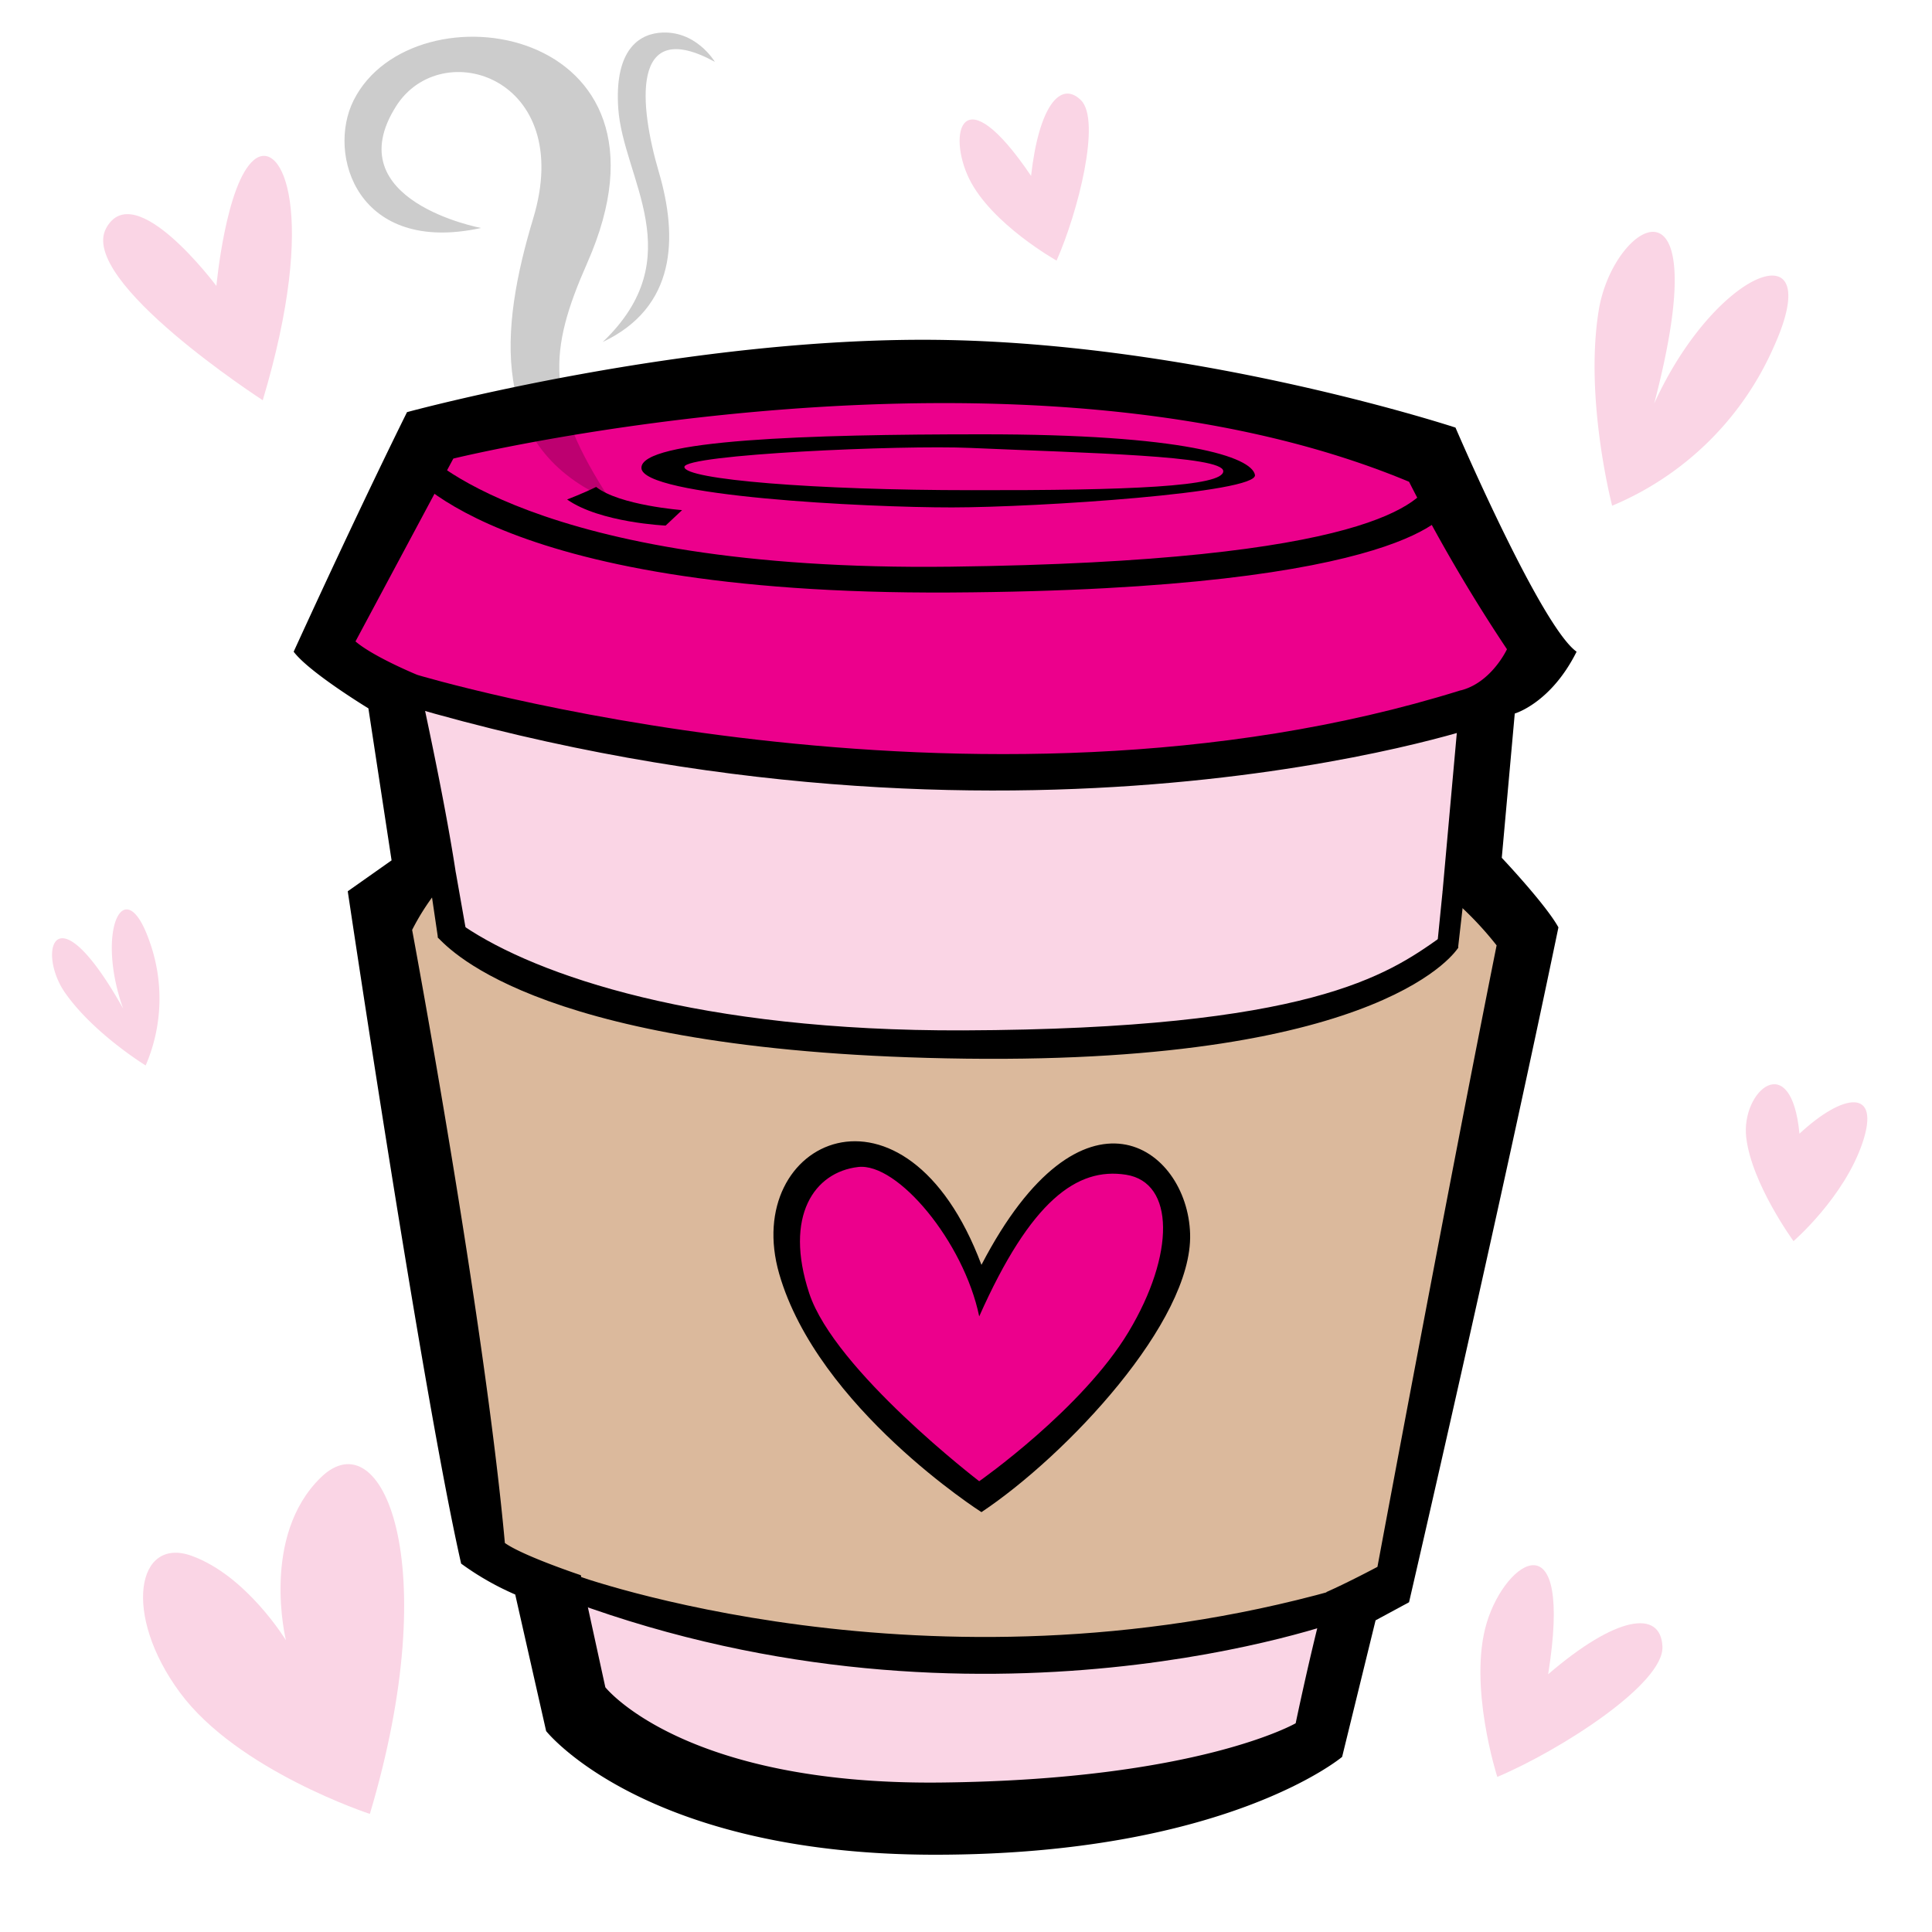 <?xml version="1.0"?>
<svg xmlns="http://www.w3.org/2000/svg" xmlns:xlink="http://www.w3.org/1999/xlink" id="fixed-colours" viewBox="0 0 250 250">
  <title>coffee-cup</title>
  <path d="M 50.67,111.33 l -3-19.67 S 40,87,38,84.33 c 9-19.67,14.67-31,14.67-31 s 36.67-10,70-9.33,65.67,11.33,65.67,11.33,11,25.67,15.67,29 c -3.33,6.67-8,8-8,8 L 194.33,111 s 5.67,6,7.33,9 c -7.67,37-19.33,87.33-19.33,87.33 L 178,209.67 l -4.33,17.67 S 158.67,240,121,240 s -50.33-16-50.33-16 l -4-17.67 a 36.13,36.13,0,0,1-7-4 c -5-22-14.67-87-14.67-87Z"/>
  <path d="M 75.79,206.69 l 2.54,11.64 s 10,12.67,43.33,12.33,46-7.67,46-7.67,1.61-7.75,3.38-14.64 c -11.74,3.11-26.83,5.51-45.71,5.64 A 170.27,170.27,0,0,1,75.79,206.69Z" fill="#fad5e5"/>
  <path d="M 179.33,94.67 c 3.36-.91,6.51-1.89,9.46-2.89.08-.88.15-1.7.21-2.44,4-1,6-5.33,6-5.33 a 211.29,211.29,0,0,1-12.67-21.67 c -50.33-21-123.67-3-123.67-3 L 46,83 c 2.33,2,8,4.33,8,4.33 s .22,1,.58,2.6 A 209.61,209.61,0,0,0,77.33,95 C 111,100.67,152.33,102,179.33,94.67Z" fill="#ec008c"/>
  <path d="M 124.33,135 C 76.67,135.67,58,121,58,121 l -.77-6.55 a 30.58,30.58,0,0,0-3.9,5.88 s 9.33,50,12,79.33 c 2.33,1.67,9.83,4.17,9.83,4.17 l .62,2.86 A 170.27,170.27,0,0,0,125.33,214 c 18.88-.13,34-2.53,45.71-5.64.21-.8.41-1.59.62-2.36,2.83-1.25,6.58-3.25,6.58-3.25 s 9.08-48.75,15.42-80.42 a 43.58,43.58,0,0,0-5.54-5.84 c -.23,1.73-.5,3.62-.8,5.51 C 183,125.67,172,134.33,124.33,135Z" fill="#dbb99c"/>
  <path d="M 127,193.25 s -13.5-8-21-19.75-3.75-20.25.5-22.75,13-3.25,20.25,15.5 c 5-12,15-18.25,19-16.75 s 9,6.5,5,16.75 S 134.5,189,127,193.25Z" fill="#ec008c"/>
  <path d="M 188.79,91.77 c -2.95,1-6.1,2-9.46,2.89-27,7.33-68.33,6-102,.33 a 209.61,209.61,0,0,1-22.76-5.06 c 1,4.7,3.18,14.89,4.42,23.06 a 6.64,6.64,0,0,0-1.77,1.45 L 58,121 s 18.67,14.67,66.33,14,58.67-9.33,63-13 c .3-1.89.57-3.79.8-5.51 a 17.55,17.55,0,0,0-1.46-1.16 S 188,100.49,188.79,91.77Z" fill="#fad5e5"/>
  <path d="M 54.67,58.33 s 14,15.67,68.33,15 S 184,65,185.33,62 l 2,4 S 183,76.33,123,76.67,52.33,60.33,52.33,60.33Z"/>
  <path d="M 54,87.33 s 72,21.67,135,2 c 1,2.33,2.33,4.67,2.33,4.67 s -60,20.33-138.67-2.67 C 50,89.67,54,87.33,54,87.33Z"/>
  <path d="M 56.67,121.33 s .21-3.61,3.33-1.5 c 9.5,6.42,30.5,13.63,64.67,13.5,44.83-.17,54.83-7.17,61.67-12,2.55-1.8,2.33,1.33,2.33,1.33 s -9,15-63.67,14.33 S 58.33,123,56.67,121.33Z"/>
  <path d="M 74.25,203.75 s 45.75,16.75,98.5,2 c 4,1,.92,3.92.92,3.92 S 127,226.75,74,207.25 C 71,206.58,74.25,203.75,74.25,203.75Z"/>
  <polygon points="59 113 61 124.33 56.67 121.33 55 110 59 113"/>
  <polygon points="186.67 115.33 185.67 125.33 188.67 122.67 190 111 186.67 115.33"/>
  <path d="M 73.38,64.63 c 4.25,3,12.75,3.38,12.75,3.38 l 2.13-2 s -8.12-.62-11.12-3 C 75.38,63.88,73.38,64.63,73.38,64.63Z"/>
  <path d="M 127,56.2 c -22.25,0-44.11.69-44,4.36 s 29.09,5.11,40.21,5.1,39.63-1.89,39.18-4.21 S 153.3,56.18,127,56.2Z m -1.26,7.23 c -20.4,0-37.13-1.38-37.18-3 s 28.1-2.87,37-2.47 c 15.19.67,32.67,1,32.73,3 S 146.11,63.47,125.71,63.43Z"/>
  <path d="M 127,163.67 c -9.83-26.17-31.17-16.17-26.17,1.17 S 127,195.67,127,195.67 c 11-7.33,27.33-24.67,27-36 S 140,138.67,127,163.67Z m -.29,28 s -18.71-14.33-22-24.33.67-15.67,6.33-16.33 c 5.1-.6,13.67,9.67,15.67,19.33,6.67-15,12.67-19.33,19-18.33 s 6.33,10.33.33,20.33 S 126.71,191.67,126.71,191.67Z"/>
  <path d="M 62.25,29.5 S 43.5,26,51.25,13.75 C 57.12,4.47,74.5,10,69,28.25,64.75,42.34,63,58,79,64.75 c -8.5-13-8.06-19.28-3-30.75 C 89.59,3.18,53.41-2.33,45.75,13,42.25,20,46.25,33,62.25,29.5Z" opacity="0.2"/>
  <path d="M 92.5,8 S 90,3.75,85.25,4.25 C 82.25,4.57,79.53,7,80,14 c .61,9.1,9.5,19.25-2,30.25,9.5-4.5,9.75-13.5,7.25-22 S 81.5,2,92.5,8Z" opacity="0.2"/>
  <path d="M 47.86,234.72 S 30.72,229.11,23.27,219 s -5.56-20.25,1.55-17.67 S 37,212.25,37,212.25 s -3.33-13.47,4.54-21.09 S 57.59,202.16,47.86,234.72Z" fill="#fad5e5"/>
  <path d="M 208.61,65.44 S 205,51.6,206.88,40.13 s 15.46-19.47,7.17,12.09 c 8-17.58,22.63-23,15.42-7.21 A 39.44,39.44,0,0,1,208.61,65.44Z" fill="#fad5e5"/>
  <path d="M 18.85,137.87 s -6.76-4.14-10.44-9.42-1.34-13.72,7.52,2.05 c -3.59-10.09.17-17.88,3.37-8.82 A 21.87,21.87,0,0,1,18.85,137.87Z" fill="#fad5e5"/>
  <path d="M 34,51.79 S 10.07,36.32,13.73,29.54,28,37,28,37 s 1.23-13.3,4.87-16.31 S 41.22,27.68,34,51.79Z" fill="#fad5e5"/>
  <path d="M 136.72,33.72 S 128.3,29,125.42,23.15 s -1-13.7,8-.39 c 1-8.9,3.76-12.42,6.44-9.81 S 139.47,27.54,136.72,33.72Z" fill="#fad5e5"/>
  <path d="M 193.75,229.93 s -3.83-11.89-1.35-20,11.22-13.84,7.93,6.72 c 8.8-7.57,14.57-8.44,14.79-3.59 S 201.83,226.52,193.75,229.93Z" fill="#fad5e5"/>
  <path d="M 232.08,160.6 s -5.42-7.41-6.12-13.42,5.83-11.66,6.89-.48 c 5.69-5.3,10.55-5.92,8.16,1.17 S 232.08,160.6,232.08,160.6Z" fill="#fad5e5"/>
<script type="text/ecmascript" xlink:href="param.min.js"/> 
</svg>

